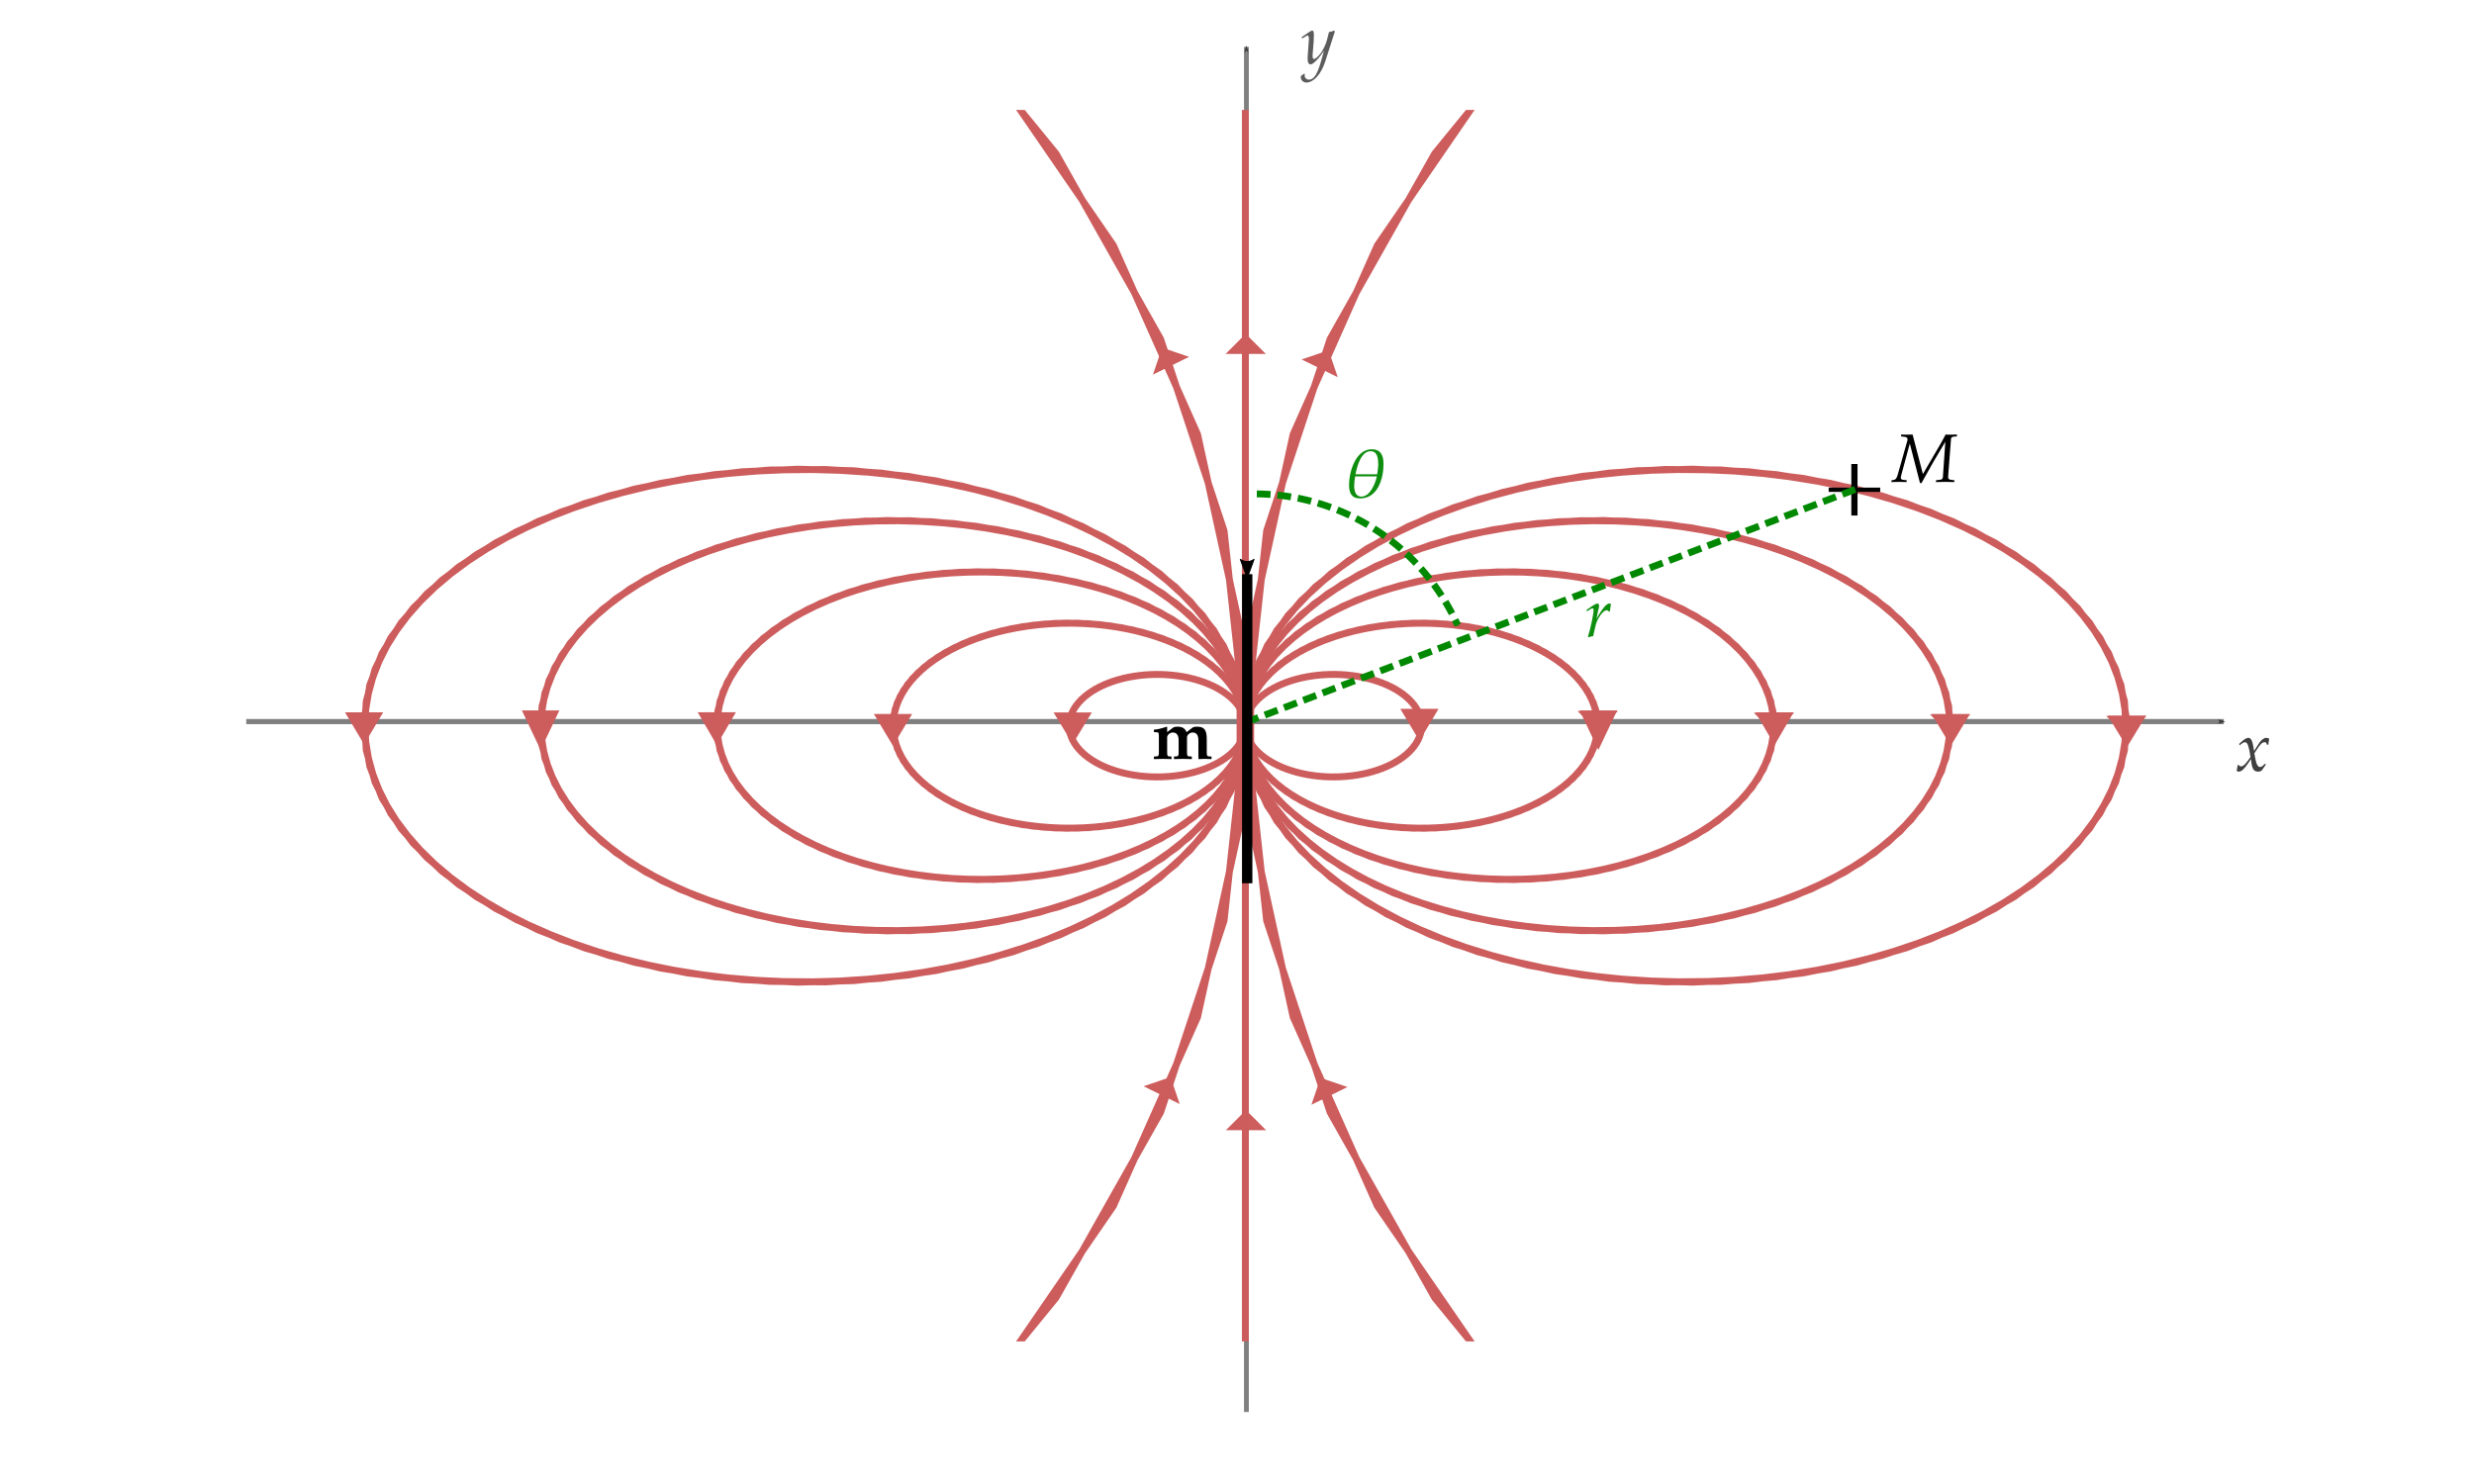 <?xml version="1.0" encoding="UTF-8" standalone="no"?>
<svg
   xmlns:dc="http://purl.org/dc/elements/1.1/"
   xmlns:cc="http://creativecommons.org/ns#"
   xmlns:rdf="http://www.w3.org/1999/02/22-rdf-syntax-ns#"
   xmlns:svg="http://www.w3.org/2000/svg"
   xmlns="http://www.w3.org/2000/svg"
   xmlns:xlink="http://www.w3.org/1999/xlink"
   xmlns:sodipodi="http://sodipodi.sourceforge.net/DTD/sodipodi-0.dtd"
   xmlns:inkscape="http://www.inkscape.org/namespaces/inkscape"
   version="1.1"
   id="svg4700"
   xml:space="preserve"
   width="480"
   height="288"
   viewBox="0 0 480 288"
   sodipodi:docname="moment_spire.svg"
   inkscape:version="1.0.1 (1.0.1+r75)"><defs
     id="defs4704"><rect
   x="307.5"
   y="212.25"
   width="45"
   height="26.25"
   id="rect13124" /><marker
   style="overflow:visible"
   id="marker12145"
   refX="0"
   refY="0"
   orient="auto"
   inkscape:stockid="Arrow1Send"
   inkscape:isstock="true"><path
     transform="matrix(-0.2,0,0,-0.2,-1.2,0)"
     style="fill:#008800;fill-opacity:1;fill-rule:evenodd;stroke:#008800;stroke-width:1pt;stroke-opacity:1"
     d="M 0,0 5,-5 -12.5,0 5,5 Z"
     id="path12143" /></marker><marker
   style="overflow:visible;"
   id="marker5847"
   refX="0.0"
   refY="0.0"
   orient="auto"
   inkscape:stockid="Arrow1Mend"
   inkscape:isstock="true"><path
     transform="scale(0.4) rotate(180) translate(10,0)"
     style="fill-rule:evenodd;stroke:#000000;stroke-width:1pt;stroke-opacity:0.5;fill:#000000;fill-opacity:0.5"
     d="M 0.0,0.0 L 5.0,-5.0 L -12.5,0.0 L 5.0,5.0 L 0.0,0.0 z "
     id="path5845" /></marker><marker
   style="overflow:visible;"
   id="Arrow1Mend"
   refX="0.0"
   refY="0.0"
   orient="auto"
   inkscape:stockid="Arrow1Mend"
   inkscape:isstock="true"
   inkscape:collect="always"><path
     transform="scale(0.4) rotate(180) translate(10,0)"
     style="fill-rule:evenodd;stroke:#000000;stroke-width:1pt;stroke-opacity:0.5;fill:#000000;fill-opacity:0.5"
     d="M 0.0,0.0 L 5.0,-5.0 L -12.5,0.0 L 5.0,5.0 L 0.0,0.0 z "
     id="path5489" /></marker><marker
   style="overflow:visible"
   id="Arrow2Mstart"
   refX="0.0"
   refY="0.0"
   orient="auto"
   inkscape:stockid="Arrow2Mstart"
   inkscape:isstock="true"><path
     transform="scale(0.6) translate(0,0)"
     d="M 8.719,4.034 L -2.207,0.016 L 8.719,-4.002 C 6.973,-1.63 6.983,1.616 8.719,4.034 z "
     style="fill-rule:evenodd;stroke-width:0.625;stroke-linejoin:round;stroke:#000000;stroke-opacity:1;fill:#000000;fill-opacity:1"
     id="path5504" /></marker><clipPath
   clipPathUnits="userSpaceOnUse"
   id="clipPath4716"><path
     d="M 45,32.4 H 352.8 V 211.68 H 45 Z"
     id="path4714" /></clipPath><clipPath
   clipPathUnits="userSpaceOnUse"
   id="clipPath4726"><path
     d="M 45,32.4 H 352.8 V 211.68 H 45 Z"
     id="path4724" /></clipPath><clipPath
   clipPathUnits="userSpaceOnUse"
   id="clipPath4736"><path
     d="M 45,32.4 H 352.8 V 211.68 H 45 Z"
     id="path4734" /></clipPath><clipPath
   clipPathUnits="userSpaceOnUse"
   id="clipPath4746"><path
     d="M 45,32.4 H 352.8 V 211.68 H 45 Z"
     id="path4744" /></clipPath><clipPath
   clipPathUnits="userSpaceOnUse"
   id="clipPath4756"><path
     d="M 45,32.4 H 352.8 V 211.68 H 45 Z"
     id="path4754" /></clipPath><clipPath
   clipPathUnits="userSpaceOnUse"
   id="clipPath4766"><path
     d="M 45,32.4 H 352.8 V 211.68 H 45 Z"
     id="path4764" /></clipPath><clipPath
   clipPathUnits="userSpaceOnUse"
   id="clipPath4776"><path
     d="M 45,32.4 H 352.8 V 211.68 H 45 Z"
     id="path4774" /></clipPath><clipPath
   clipPathUnits="userSpaceOnUse"
   id="clipPath4786"><path
     d="M 45,32.4 H 352.8 V 211.68 H 45 Z"
     id="path4784" /></clipPath><clipPath
   clipPathUnits="userSpaceOnUse"
   id="clipPath4796"><path
     d="M 45,32.4 H 352.8 V 211.68 H 45 Z"
     id="path4794" /></clipPath><clipPath
   clipPathUnits="userSpaceOnUse"
   id="clipPath4806"><path
     d="M 45,32.4 H 352.8 V 211.68 H 45 Z"
     id="path4804" /></clipPath><clipPath
   clipPathUnits="userSpaceOnUse"
   id="clipPath4816"><path
     d="M 45,32.4 H 352.8 V 211.68 H 45 Z"
     id="path4814" /></clipPath><clipPath
   clipPathUnits="userSpaceOnUse"
   id="clipPath4826"><path
     d="M 45,32.4 H 352.8 V 211.68 H 45 Z"
     id="path4824" /></clipPath><clipPath
   clipPathUnits="userSpaceOnUse"
   id="clipPath4836"><path
     d="M 45,32.4 H 352.8 V 211.68 H 45 Z"
     id="path4834" /></clipPath><clipPath
   clipPathUnits="userSpaceOnUse"
   id="clipPath4846"><path
     d="M 45,32.4 H 352.8 V 211.68 H 45 Z"
     id="path4844" /></clipPath><clipPath
   clipPathUnits="userSpaceOnUse"
   id="clipPath5423"><rect
     style="fill:#008800;stroke:#008800;stroke-width:0.709;stroke-dasharray:1.418, 0.709"
     id="rect5425"
     width="302.431"
     height="174.025"
     x="47.975"
     y="-209.202"
     transform="scale(1,-1)" /></clipPath><marker
   style="overflow:visible"
   id="marker3120-3"
   refX="0"
   refY="0"
   orient="auto"
   inkscape:stockid="Arrow1Send"
   inkscape:isstock="true"
   inkscape:collect="always"><path
     transform="matrix(-0.2,0,0,-0.2,-1.2,0)"
     style="fill:#008800;fill-opacity:1;fill-rule:evenodd;stroke:#008800;stroke-width:1pt;stroke-opacity:1"
     d="M 0,0 5,-5 -12.5,0 5,5 Z"
     id="path3118-6" /></marker><marker
   style="overflow:visible"
   id="marker3120"
   refX="0"
   refY="0"
   orient="auto"
   inkscape:stockid="Arrow1Send"
   inkscape:isstock="true"
   inkscape:collect="always"><path
     transform="matrix(-0.2,0,0,-0.2,-1.2,0)"
     style="fill:#008800;fill-opacity:1;fill-rule:evenodd;stroke:#008800;stroke-width:1pt;stroke-opacity:1"
     d="M 0,0 5,-5 -12.5,0 5,5 Z"
     id="path3118" /></marker><g
   id="g9416">
      <symbol
   overflow="visible"
   id="symbol3573">
        <path
   style="stroke:none;"
   d=""
   id="path5050" />
      </symbol>
      <symbol
   overflow="visible"
   id="symbol8214">
        <path
   style="stroke:none;"
   d="M 5.719 -5.031 C 5.719 -6.156 5.391 -7 4.109 -7 C 1.531 -7 0.703 -4.109 0.703 -1.984 C 0.703 -0.797 1.062 0.156 2.422 0.156 C 4.781 0.156 5.719 -3.156 5.719 -5.031 Z M 4.969 -5.156 C 4.969 -4.703 4.906 -4.25 4.828 -3.797 L 1.672 -3.797 C 1.906 -4.828 2.641 -6.734 3.938 -6.734 C 4.797 -6.734 4.969 -5.828 4.969 -5.156 Z M 4.781 -3.484 C 4.547 -2.359 4 -0.125 2.578 -0.125 C 1.562 -0.125 1.469 -1.25 1.469 -2.031 C 1.469 -2.516 1.562 -3 1.625 -3.484 Z M 4.781 -3.484 "
   id="path1896" />
      </symbol>
    </g>
  <g
   id="g3851">
      <symbol
   overflow="visible"
   id="symbol5846">
        <path
   style="stroke:none;"
   d=""
   id="path8347" />
      </symbol>
      <symbol
   overflow="visible"
   id="symbol8890">
        <path
   style="stroke:none;"
   d="M 3.672 -3.641 C 3.703 -4.016 3.75 -4.344 3.828 -4.75 C 3.719 -4.797 3.672 -4.812 3.625 -4.812 C 3.312 -4.812 3.016 -4.562 2.656 -4.062 L 2.375 -3.672 C 2 -3.109 1.875 -2.906 1.719 -2.547 L 1.797 -2.953 C 1.828 -3.188 1.906 -3.594 1.969 -3.812 L 2.031 -4.062 C 2.078 -4.234 2.094 -4.359 2.094 -4.484 C 2.094 -4.688 2.016 -4.812 1.859 -4.812 C 1.656 -4.812 1.281 -4.594 0.531 -4.062 L 0.266 -3.875 L 0.328 -3.672 L 0.641 -3.875 C 0.922 -4.062 1.031 -4.109 1.125 -4.109 C 1.219 -4.109 1.297 -4.016 1.297 -3.891 C 1.297 -3.312 0.875 -1.25 0.469 0.016 L 0.562 0.094 C 0.719 0.047 0.875 0.016 1.109 -0.047 L 1.234 -0.062 L 1.5 -1.25 C 1.672 -2.078 1.906 -2.609 2.344 -3.188 C 2.688 -3.625 2.953 -3.828 3.172 -3.828 C 3.312 -3.828 3.422 -3.781 3.531 -3.641 Z M 3.672 -3.641 "
   id="path8585" />
      </symbol>
    </g>
  <g
   id="g7287">
      <symbol
   overflow="visible"
   id="symbol8428">
        <path
   style="stroke:none;"
   d=""
   id="path8276" />
      </symbol>
      <symbol
   overflow="visible"
   id="symbol1346">
        <path
   style="stroke:none;"
   d="M 9.344 -6.625 L 9.375 -6.891 L 9.094 -6.891 C 8.812 -6.875 8.656 -6.875 8.531 -6.875 L 8.297 -6.875 L 7.703 -6.891 L 7.547 -6.594 C 7.281 -6.078 7.094 -5.734 6.859 -5.344 L 4.406 -1.141 L 2.906 -6.891 L 2.625 -6.891 C 2.359 -6.875 2.203 -6.875 2.078 -6.875 L 1.828 -6.875 L 1.25 -6.891 L 1.219 -6.625 L 1.469 -6.594 C 2 -6.562 2.172 -6.453 2.172 -6.203 C 2.172 -6.141 2.156 -6.078 2.141 -6 L 0.703 -0.922 C 0.531 -0.406 0.391 -0.281 -0.156 -0.234 L -0.188 0.031 L 0.203 0.016 C 0.531 0.016 0.781 0 0.922 0 C 1.062 0 1.328 0.016 1.672 0.016 L 2.031 0.031 L 2.047 -0.25 L 1.672 -0.281 C 1.359 -0.297 1.188 -0.406 1.188 -0.547 C 1.188 -0.641 1.203 -0.781 1.25 -0.953 L 2.5 -5.578 L 3.984 0.172 L 4.203 0.172 L 4.781 -0.859 C 5.547 -2.266 6.484 -3.875 7.156 -4.984 L 7.672 -5.859 L 7.312 -0.672 C 7.266 -0.391 7.141 -0.312 6.641 -0.281 L 6.328 -0.25 L 6.297 0.031 L 6.766 0.016 C 7.188 0.016 7.484 0 7.641 0 C 7.797 0 8.094 0.016 8.5 0.016 L 8.969 0.031 L 8.984 -0.25 L 8.625 -0.281 C 8.266 -0.312 8.078 -0.422 8.078 -0.625 L 8.094 -1 L 8.5 -6.297 C 8.516 -6.484 8.672 -6.578 8.969 -6.594 Z M 9.344 -6.625 "
   id="path5091" />
      </symbol>
    </g>
  <g
   id="g4915">
      <symbol
   overflow="visible"
   id="symbol8698">
        <path
   style="stroke:none;"
   d=""
   id="path839" />
      </symbol>
      <symbol
   overflow="visible"
   id="symbol2045">
        <path
   style="stroke:none;"
   d="M 0.203 -0.875 C 0.203 -0.672 0.188 -0.547 0.125 -0.234 C 0.109 -0.109 0.094 -0.078 0.094 -0.016 C 0.234 0.062 0.406 0.109 0.516 0.109 C 0.844 0.109 1.234 -0.172 1.547 -0.641 L 2.297 -1.812 L 2.406 -1.125 C 2.547 -0.281 2.766 0.109 3.125 0.109 C 3.344 0.109 3.672 -0.062 3.984 -0.344 L 4.469 -0.781 L 4.391 -0.984 C 4.031 -0.672 3.781 -0.531 3.625 -0.531 C 3.469 -0.531 3.344 -0.625 3.234 -0.828 C 3.156 -1.016 3.047 -1.391 2.984 -1.672 L 2.812 -2.688 L 3.156 -3.172 C 3.625 -3.812 3.891 -4.047 4.203 -4.047 C 4.359 -4.047 4.484 -3.969 4.531 -3.812 L 4.672 -3.859 L 4.828 -4.703 C 4.703 -4.781 4.609 -4.812 4.531 -4.812 C 4.125 -4.812 3.734 -4.453 3.109 -3.531 L 2.734 -2.984 L 2.688 -3.453 C 2.562 -4.453 2.297 -4.812 1.703 -4.812 C 1.453 -4.812 1.219 -4.719 1.141 -4.594 L 0.562 -3.766 L 0.734 -3.672 C 1.031 -4 1.219 -4.141 1.422 -4.141 C 1.75 -4.141 1.969 -3.734 2.141 -2.766 L 2.25 -2.141 L 1.844 -1.531 C 1.422 -0.859 1.078 -0.531 0.797 -0.531 C 0.641 -0.531 0.531 -0.578 0.516 -0.625 L 0.406 -0.906 Z M 0.203 -0.875 "
   id="path7244" />
      </symbol>
    </g>
  <g
   id="g617">
      <symbol
   overflow="visible"
   id="symbol6653">
        <path
   style="stroke:none;"
   d=""
   id="path2590" />
      </symbol>
      <symbol
   overflow="visible"
   id="symbol6130">
        <path
   style="stroke:none;"
   d="M -0.062 1.797 C -0.078 1.859 -0.078 1.922 -0.078 1.969 C -0.078 2.406 0.297 2.75 0.734 2.75 C 1.797 2.75 2.891 1.516 3.484 -0.328 L 4.891 -4.719 L 4.781 -4.812 C 4.484 -4.688 4.25 -4.641 4.031 -4.609 L 3.688 -3.297 C 3.562 -2.828 3.219 -2.109 2.891 -1.609 C 2.547 -1.109 2.047 -0.672 1.828 -0.672 C 1.719 -0.672 1.625 -0.891 1.641 -1.141 L 1.641 -1.281 L 1.797 -3.203 C 1.812 -3.516 1.828 -3.891 1.828 -4.172 C 1.828 -4.625 1.766 -4.812 1.594 -4.812 C 1.469 -4.812 1.328 -4.734 0.844 -4.406 L 0.031 -3.844 L 0.141 -3.672 L 0.641 -3.969 L 0.672 -4 C 0.781 -4.062 0.844 -4.094 0.891 -4.094 C 1.031 -4.094 1.109 -3.891 1.109 -3.562 C 1.109 -3.562 1.109 -3.5 1.094 -3.422 L 0.922 -1 L 0.922 -0.594 C 0.922 -0.172 1.094 0.109 1.344 0.109 C 1.719 0.109 2.547 -0.734 3.297 -1.859 L 2.812 -0.156 C 2.297 1.609 1.797 2.328 1.109 2.328 C 0.75 2.328 0.484 2.062 0.484 1.719 C 0.484 1.672 0.5 1.578 0.516 1.5 L 0.406 1.453 Z M -0.062 1.797 "
   id="path4693" />
      </symbol>
    </g>
  <g
   id="g9767">
      <symbol
   overflow="visible"
   id="symbol5673">
        <path
   style="stroke:none;"
   d=""
   id="path4809" />
      </symbol>
      <symbol
   overflow="visible"
   id="symbol6624">
        <path
   style="stroke:none;"
   d="M 0.234 -3.906 L 0.688 -3.875 C 0.922 -3.859 0.953 -3.766 0.953 -3.188 L 0.953 -1 C 0.953 -0.453 0.891 -0.375 0.594 -0.359 L 0.234 -0.344 L 0.234 0.031 L 1.531 0 C 1.75 0 2.188 0.016 2.797 0.031 L 2.797 -0.344 L 2.516 -0.359 C 2.203 -0.375 2.156 -0.453 2.156 -1 L 2.156 -3.156 C 2.156 -3.484 2.578 -3.844 2.969 -3.844 C 3.547 -3.844 3.828 -3.453 3.828 -2.688 L 3.828 -1 C 3.828 -0.453 3.781 -0.375 3.469 -0.359 L 3.156 -0.344 L 3.156 0.031 C 4.203 0 4.203 0 4.453 0 C 4.688 0 4.688 0 5.75 0.031 L 5.75 -0.344 L 5.406 -0.359 C 5.094 -0.375 5.047 -0.453 5.047 -1 L 5.047 -3.156 C 5.047 -3.484 5.453 -3.844 5.859 -3.844 C 6.438 -3.844 6.703 -3.453 6.703 -2.688 L 6.703 0.031 L 7.641 0 C 8.141 0.016 8.203 0.016 8.609 0.031 L 8.609 -0.344 L 8.281 -0.359 C 7.969 -0.375 7.922 -0.453 7.922 -1 L 7.922 -2.844 C 7.922 -4.234 7.562 -4.688 6.5 -4.688 C 6.172 -4.688 5.953 -4.641 5.781 -4.5 L 4.984 -3.891 C 4.75 -4.453 4.359 -4.688 3.672 -4.688 C 3.344 -4.688 3.125 -4.641 2.953 -4.5 L 2.156 -3.891 L 2.156 -4.641 L 2.109 -4.688 C 1.062 -4.359 0.781 -4.297 0.234 -4.266 Z M 0.234 -3.906 "
   id="path7988" />
      </symbol>
    </g>
  </defs><sodipodi:namedview
     pagecolor="#ffffff"
     bordercolor="#666666"
     borderopacity="1"
     objecttolerance="10"
     gridtolerance="10"
     guidetolerance="10"
     inkscape:pageopacity="0"
     inkscape:pageshadow="2"
     inkscape:window-width="1920"
     inkscape:window-height="1052"
     id="namedview4702"
     showgrid="false"
     inkscape:zoom="4.3113872"
     inkscape:cx="247.52346"
     inkscape:cy="152.81622"
     inkscape:window-x="0"
     inkscape:window-y="0"
     inkscape:window-maximized="1"
     inkscape:current-layer="g4708"
     inkscape:document-rotation="0"><inkscape:grid
       type="xygrid"
       id="grid5476" /></sodipodi:namedview><g
     id="g4708"
     inkscape:groupmode="layer"
     inkscape:label="moment_spire"
     transform="matrix(1.333,0,0,-1.333,0,288)"><path
       style="fill:none;stroke:#000000;stroke-width:0.75;stroke-linecap:butt;stroke-linejoin:miter;stroke-miterlimit:4;stroke-dasharray:none;stroke-opacity:0.5;marker-end:url(#Arrow1Mend)"
       d="M 35.84,111 H 323.675"
       id="path5798-5" /><path
       style="fill:none;stroke:#000000;stroke-width:0.7;stroke-linecap:butt;stroke-linejoin:miter;stroke-miterlimit:4;stroke-dasharray:none;stroke-opacity:0.5;marker-end:url(#marker5847)"
       d="M 181.417,10.479 V 209.229"
       id="path5798" /><path
       style="fill:none;stroke:#008800;stroke-width:1.123;stroke-linecap:butt;stroke-linejoin:miter;stroke-miterlimit:4;stroke-dasharray:none;stroke-opacity:1;marker-end:url(#marker3120-3)"
       d="M -282.791,28.477 -295.573,7.165"
       id="path3101-7" /><path
       style="fill:none;stroke:#008800;stroke-width:1.123;stroke-linecap:butt;stroke-linejoin:miter;stroke-miterlimit:4;stroke-dasharray:none;stroke-opacity:1;marker-end:url(#marker3120)"
       d="m -282.791,28.477 30.866,-8.826"
       id="path3101" /><path
       style="fill:none;stroke:#000000;stroke-width:1.203px;stroke-linecap:butt;stroke-linejoin:miter;stroke-miterlimit:4;stroke-dasharray:none;stroke-opacity:1"
       d="m -282.914,23.418 v 10"
       id="path9624-3" /><path
       style="fill:none;stroke:#000000;stroke-width:1.203px;stroke-linecap:butt;stroke-linejoin:miter;stroke-miterlimit:4;stroke-dasharray:none;stroke-opacity:1"
       d="m -290.155,28.418 h 14.482"
       id="path9626-6" /><g
       id="g5474"
       transform="translate(-17.639,-11.636)"><g
         id="g4710"><g
           id="g4712"
           clip-path="url(#clipPath4716)"><path
             d="m 198.9,122.04 -0.516,-4.728 -1.539,-4.652 -2.538,-4.501 -3.496,-4.278 -4.398,-3.986 -5.229,-3.629 -5.975,-3.215 -6.626,-2.748 -7.17,-2.238 -7.598,-1.691 -7.905,-1.117 -8.084,-0.525 -8.133,0.075 -8.051,0.674 -7.84,1.262 -7.503,1.83 -7.044,2.369 -6.473,2.869 -5.797,3.323 -5.028,3.724 -4.178,4.065 -3.261,4.34 -2.292,4.546 -1.285,4.678 -0.258,4.735 0.773,4.716 1.792,4.621 2.782,4.452 3.727,4.211 4.613,3.902 5.424,3.531 6.147,3.103 6.772,2.624 7.288,2.104 7.687,1.55 7.962,0.97 8.109,0.375 8.125,-0.225 8.011,-0.823 7.767,-1.407 7.399,-1.968 6.912,-2.498 6.313,-2.987 5.613,-3.429 4.823,-3.815 3.955,-4.14 3.023,-4.398 2.043,-4.586 1.03,-4.7 v -4.738 l -1.03,-4.7 -2.043,-4.586 -3.023,-4.398 -3.955,-4.14 -4.823,-3.815 -5.613,-3.429 -6.313,-2.987 -6.912,-2.498 -7.399,-1.968 -7.767,-1.407 -8.011,-0.823 -8.125,-0.225 -8.109,0.375 -7.962,0.97 -7.687,1.55 -7.288,2.104 -6.772,2.624 -6.147,3.103 -5.424,3.531 -4.613,3.902 -3.727,4.211 -2.782,4.452 -1.792,4.621 -0.773,4.716 0.258,4.735 1.285,4.678 2.292,4.546 3.261,4.34 4.178,4.065 5.028,3.724 5.797,3.323 6.473,2.869 7.044,2.369 7.503,1.83 7.84,1.262 8.051,0.674 8.133,0.075 8.084,-0.525 7.905,-1.117 7.598,-1.691 7.17,-2.238 6.626,-2.748 5.975,-3.215 5.229,-3.629 4.398,-3.986 3.496,-4.278 2.538,-4.501 1.539,-4.652 L 198.9,122.04"
             style="fill:none;stroke:#cd5c5c;stroke-width:1;stroke-linecap:square;stroke-linejoin:round;stroke-miterlimit:10;stroke-dasharray:none;stroke-opacity:1"
             id="path4718" /></g></g><g
         id="g4720"><g
           id="g4722"
           clip-path="url(#clipPath4726)"><path
             d="m 198.9,122.04 -0.413,-3.783 -1.232,-3.722 -2.03,-3.601 -2.797,-3.422 -3.518,-3.189 -4.183,-2.903 -4.78,-2.572 -5.301,-2.199 -5.736,-1.79 -6.079,-1.353 -6.324,-0.894 -6.467,-0.42 -6.506,0.06 -6.441,0.539 -6.272,1.01 -6.002,1.464 -5.635,1.895 -5.178,2.295 -4.638,2.659 -4.023,2.979 -3.343,3.252 -2.609,3.472 -1.833,3.637 -1.028,3.743 -0.206,3.788 0.619,3.773 1.434,3.697 2.226,3.562 2.982,3.369 3.69,3.122 4.339,2.825 4.918,2.482 5.418,2.099 5.83,1.683 6.149,1.24 6.369,0.776 6.487,0.3 6.5,-0.18 6.408,-0.658 6.214,-1.125 5.919,-1.575 5.529,-1.998 5.051,-2.39 4.491,-2.743 3.858,-3.052 3.164,-3.312 2.419,-3.519 1.634,-3.669 0.824,-3.76 v -3.79 l -0.824,-3.76 -1.634,-3.669 -2.419,-3.519 -3.164,-3.312 -3.858,-3.052 -4.491,-2.743 -5.051,-2.39 -5.529,-1.998 -5.919,-1.575 -6.214,-1.125 -6.408,-0.658 -6.5,-0.18 -6.487,0.3 -6.369,0.776 -6.149,1.24 -5.83,1.683 -5.418,2.099 -4.918,2.482 -4.339,2.825 -3.69,3.122 -2.982,3.369 -2.226,3.562 -1.434,3.697 -0.619,3.773 0.206,3.788 1.028,3.743 1.833,3.637 2.609,3.472 3.343,3.252 4.023,2.979 4.638,2.659 5.178,2.295 5.635,1.895 6.002,1.464 6.272,1.01 6.441,0.539 6.506,0.06 6.467,-0.42 6.324,-0.894 6.079,-1.353 5.736,-1.79 5.301,-2.199 4.78,-2.572 4.183,-2.903 3.518,-3.189 2.797,-3.422 2.03,-3.601 1.232,-3.722 L 198.9,122.04"
             style="fill:none;stroke:#cd5c5c;stroke-width:1;stroke-linecap:square;stroke-linejoin:round;stroke-miterlimit:10;stroke-dasharray:none;stroke-opacity:1"
             id="path4728" /></g></g><g
         id="g4730"><g
           id="g4732"
           clip-path="url(#clipPath4736)"><path
             d="m 198.9,122.04 -0.31,-2.837 -0.924,-2.791 -1.523,-2.701 -2.098,-2.567 -2.639,-2.391 -3.137,-2.178 -3.585,-1.929 -3.976,-1.649 -4.302,-1.343 -4.559,-1.015 -4.743,-0.67 -4.85,-0.315 -4.88,0.045 -4.831,0.405 -4.704,0.757 -4.502,1.098 -4.227,1.421 -3.884,1.722 -3.478,1.994 -3.017,2.234 -2.507,2.439 -1.957,2.604 -1.375,2.728 -0.771,2.807 -0.155,2.841 0.464,2.83 1.075,2.773 1.669,2.671 2.236,2.527 2.768,2.341 3.254,2.119 3.688,1.862 4.063,1.575 4.373,1.262 4.612,0.93 4.777,0.582 4.865,0.225 4.875,-0.135 4.806,-0.494 4.66,-0.844 4.439,-1.181 4.147,-1.499 3.788,-1.792 3.368,-2.057 2.894,-2.289 2.373,-2.484 1.814,-2.639 1.226,-2.752 0.618,-2.82 v -2.843 l -0.618,-2.82 -1.226,-2.752 -1.814,-2.639 -2.373,-2.484 -2.894,-2.289 -3.368,-2.057 -3.788,-1.792 -4.147,-1.499 -4.439,-1.181 -4.66,-0.844 -4.806,-0.494 -4.875,-0.135 -4.865,0.225 -4.777,0.582 -4.612,0.93 -4.373,1.262 -4.063,1.575 -3.688,1.862 -3.254,2.119 -2.768,2.341 -2.236,2.527 -1.669,2.671 -1.075,2.773 -0.464,2.83 0.155,2.841 0.771,2.807 1.375,2.728 1.957,2.604 2.507,2.439 3.017,2.234 3.478,1.994 3.884,1.722 4.227,1.421 4.502,1.098 4.704,0.757 4.831,0.405 4.88,0.045 4.85,-0.315 4.743,-0.67 4.559,-1.015 4.302,-1.343 3.976,-1.649 3.585,-1.929 3.137,-2.178 2.639,-2.391 2.098,-2.567 1.523,-2.701 0.924,-2.791 L 198.9,122.04"
             style="fill:none;stroke:#cd5c5c;stroke-width:1;stroke-linecap:square;stroke-linejoin:round;stroke-miterlimit:10;stroke-dasharray:none;stroke-opacity:1"
             id="path4738" /></g></g><g
         id="g4740"><g
           id="g4742"
           clip-path="url(#clipPath4746)"><path
             d="m 198.9,122.04 -0.206,-1.891 -0.616,-1.861 -1.015,-1.8 -1.398,-1.711 -1.759,-1.594 -2.091,-1.452 -2.39,-1.286 -2.65,-1.099 -2.868,-0.895 -3.039,-0.676 -3.162,-0.447 -3.234,-0.21 -3.253,0.03 -3.221,0.27 -3.136,0.505 -3.001,0.732 -2.818,0.948 -2.589,1.148 -2.319,1.329 -2.011,1.49 -1.671,1.626 -1.304,1.736 -0.917,1.818 -0.514,1.871 -0.103,1.894 0.309,1.887 0.717,1.849 1.113,1.781 1.491,1.684 1.845,1.561 2.169,1.412 2.459,1.241 2.709,1.05 2.915,0.842 3.075,0.62 3.185,0.388 3.243,0.15 3.25,-0.09 3.204,-0.329 3.107,-0.563 2.96,-0.787 2.765,-0.999 2.525,-1.195 2.245,-1.372 1.929,-1.526 1.582,-1.656 1.209,-1.759 0.817,-1.834 0.412,-1.88 v -1.895 l -0.412,-1.88 -0.817,-1.834 -1.209,-1.759 -1.582,-1.656 -1.929,-1.526 -2.245,-1.372 -2.525,-1.195 -2.765,-0.999 -2.96,-0.787 -3.107,-0.563 -3.204,-0.329 -3.25,-0.09 -3.243,0.15 -3.185,0.388 -3.075,0.62 -2.915,0.842 -2.709,1.05 -2.459,1.241 -2.169,1.412 -1.845,1.561 -1.491,1.684 -1.113,1.781 -0.717,1.849 -0.309,1.887 0.103,1.894 0.514,1.871 0.917,1.818 1.304,1.736 1.671,1.626 2.011,1.49 2.319,1.329 2.589,1.148 2.818,0.948 3.001,0.732 3.136,0.505 3.221,0.27 3.253,0.03 3.234,-0.21 3.162,-0.447 3.039,-0.676 2.868,-0.895 2.65,-1.099 2.39,-1.286 2.091,-1.452 1.759,-1.594 1.398,-1.711 1.015,-1.8 0.616,-1.861 L 198.9,122.04"
             style="fill:none;stroke:#cd5c5c;stroke-width:1;stroke-linecap:square;stroke-linejoin:round;stroke-miterlimit:10;stroke-dasharray:none;stroke-opacity:1"
             id="path4748" /></g></g><g
         id="g4750"><g
           id="g4752"
           clip-path="url(#clipPath4756)"><path
             d="m 198.9,122.04 -0.103,-0.946 -0.308,-0.93 -0.508,-0.9 -0.699,-0.856 -0.88,-0.797 -1.046,-0.726 -1.195,-0.643 -1.325,-0.55 -1.434,-0.448 -1.52,-0.338 -1.581,-0.223 -1.617,-0.105 -1.627,0.015 -1.61,0.135 -1.568,0.252 -1.5,0.366 -1.409,0.474 -1.295,0.574 -1.159,0.665 -1.006,0.745 -0.836,0.813 -0.652,0.868 -0.458,0.909 -0.257,0.936 -0.052,0.947 0.155,0.943 0.358,0.924 0.556,0.89 0.745,0.842 0.923,0.78 1.085,0.706 1.229,0.621 1.354,0.525 1.458,0.421 1.537,0.31 1.592,0.194 1.622,0.075 1.625,-0.045 1.602,-0.165 1.553,-0.281 1.48,-0.394 1.382,-0.5 1.263,-0.597 1.123,-0.686 0.965,-0.763 0.791,-0.828 0.605,-0.88 0.409,-0.917 0.206,-0.94 v -0.948 l -0.206,-0.94 -0.409,-0.917 -0.605,-0.88 -0.791,-0.828 -0.965,-0.763 -1.123,-0.686 -1.263,-0.597 -1.382,-0.5 -1.48,-0.394 -1.553,-0.281 -1.602,-0.165 -1.625,-0.045 -1.622,0.075 -1.592,0.194 -1.537,0.31 -1.458,0.421 -1.354,0.525 -1.229,0.621 -1.085,0.706 -0.923,0.78 -0.745,0.842 -0.556,0.89 -0.358,0.924 -0.155,0.943 0.052,0.947 0.257,0.936 0.458,0.909 0.652,0.868 0.836,0.813 1.006,0.745 1.159,0.665 1.295,0.574 1.409,0.474 1.5,0.366 1.568,0.252 1.61,0.135 1.627,0.015 1.617,-0.105 1.581,-0.223 1.52,-0.338 1.434,-0.448 1.325,-0.55 1.195,-0.643 1.046,-0.726 0.88,-0.797 0.699,-0.856 0.508,-0.9 0.308,-0.93 L 198.9,122.04"
             style="fill:none;stroke:#cd5c5c;stroke-width:1;stroke-linecap:square;stroke-linejoin:round;stroke-miterlimit:10;stroke-dasharray:none;stroke-opacity:1"
             id="path4758" /></g></g><g
         id="g4760"><g
           id="g4762"
           clip-path="url(#clipPath4766)"><path
             d="m 198.9,122.04 v 0 0 0 0 0 0 0 0 0 0 0 0 0 0 0 0 0 0 0 0 0 0 0 0 0 0 0 0 0 0 0 0 0 0 0 0 0 0 0 0 0 0 0 0 0 0 0 0 0 0 0 0 0 0 0 0 0 0 0 0 0 0 0 0 0 0 0 0 0 0 0 0 0 0 0 0 0 0 0 0 0 0 0 0 0 0 0 0 0 0 0 0 0 0 0 0 0 0 0"
             style="fill:none;stroke:#cd5c5c;stroke-width:1;stroke-linecap:square;stroke-linejoin:round;stroke-miterlimit:10;stroke-dasharray:none;stroke-opacity:1"
             id="path4768" /></g></g><g
         id="g4770"><g
           id="g4772"
           clip-path="url(#clipPath4776)"><path
             d="m 198.9,122.04 0.103,0.946 0.308,0.93 0.508,0.9 0.699,0.856 0.88,0.797 1.046,0.726 1.195,0.643 1.325,0.55 1.434,0.448 1.52,0.338 1.581,0.223 1.617,0.105 1.627,-0.015 1.61,-0.135 1.568,-0.252 1.5,-0.366 1.409,-0.474 1.295,-0.574 1.159,-0.665 1.006,-0.745 0.836,-0.813 0.652,-0.868 0.458,-0.909 0.257,-0.936 0.052,-0.947 -0.155,-0.943 -0.358,-0.924 -0.556,-0.89 -0.745,-0.842 -0.923,-0.78 -1.085,-0.706 -1.229,-0.621 -1.354,-0.525 -1.458,-0.421 -1.537,-0.31 -1.592,-0.194 -1.622,-0.075 -1.625,0.045 -1.602,0.165 -1.553,0.281 -1.48,0.394 -1.382,0.5 -1.263,0.597 -1.123,0.686 -0.965,0.763 -0.791,0.828 -0.605,0.88 -0.409,0.917 -0.206,0.94 v 0.948 l 0.206,0.94 0.409,0.917 0.605,0.88 0.791,0.828 0.965,0.763 1.123,0.686 1.263,0.597 1.382,0.5 1.48,0.394 1.553,0.281 1.602,0.165 1.625,0.045 1.622,-0.075 1.592,-0.194 1.537,-0.31 1.458,-0.421 1.354,-0.525 1.229,-0.621 1.085,-0.706 0.923,-0.78 0.745,-0.842 0.556,-0.89 0.358,-0.924 0.155,-0.943 -0.052,-0.947 -0.257,-0.936 -0.458,-0.909 -0.652,-0.868 -0.836,-0.813 -1.006,-0.745 -1.159,-0.665 -1.295,-0.574 -1.409,-0.474 -1.5,-0.366 -1.568,-0.252 -1.61,-0.135 -1.627,-0.015 -1.617,0.105 -1.581,0.223 -1.52,0.338 -1.434,0.448 -1.325,0.55 -1.195,0.643 -1.046,0.726 -0.88,0.797 -0.699,0.856 -0.508,0.9 -0.308,0.93 L 198.9,122.04"
             style="fill:none;stroke:#cd5c5c;stroke-width:1;stroke-linecap:square;stroke-linejoin:round;stroke-miterlimit:10;stroke-dasharray:none;stroke-opacity:1"
             id="path4778" /></g></g><g
         id="g4780"><g
           id="g4782"
           clip-path="url(#clipPath4786)"><path
             d="m 198.9,122.04 0.206,1.891 0.616,1.861 1.015,1.8 1.398,1.711 1.759,1.594 2.091,1.452 2.39,1.286 2.65,1.099 2.868,0.895 3.039,0.676 3.162,0.447 3.234,0.21 3.253,-0.03 3.221,-0.27 3.136,-0.505 3.001,-0.732 2.818,-0.948 2.589,-1.148 2.319,-1.329 2.011,-1.49 1.671,-1.626 1.304,-1.736 0.917,-1.818 0.514,-1.871 0.103,-1.894 -0.309,-1.887 -0.717,-1.849 -1.113,-1.781 -1.491,-1.684 -1.845,-1.561 -2.169,-1.412 -2.459,-1.241 -2.709,-1.05 -2.915,-0.842 -3.075,-0.62 -3.185,-0.388 -3.243,-0.15 -3.25,0.09 -3.204,0.329 -3.107,0.563 -2.96,0.787 -2.765,0.999 -2.525,1.195 -2.245,1.372 -1.929,1.526 -1.582,1.656 -1.209,1.759 -0.817,1.834 -0.412,1.88 v 1.895 l 0.412,1.88 0.817,1.834 1.209,1.759 1.582,1.656 1.929,1.526 2.245,1.372 2.525,1.195 2.765,0.999 2.96,0.787 3.107,0.563 3.204,0.329 3.25,0.09 3.243,-0.15 3.185,-0.388 3.075,-0.62 2.915,-0.842 2.709,-1.05 2.459,-1.241 2.169,-1.412 1.845,-1.561 1.491,-1.684 1.113,-1.781 0.717,-1.849 0.309,-1.887 -0.103,-1.894 -0.514,-1.871 -0.917,-1.818 -1.304,-1.736 -1.671,-1.626 -2.011,-1.49 -2.319,-1.329 -2.589,-1.148 -2.818,-0.948 -3.001,-0.732 -3.136,-0.505 -3.221,-0.27 -3.253,-0.03 -3.234,0.21 -3.162,0.447 -3.039,0.676 -2.868,0.895 -2.65,1.099 -2.39,1.286 -2.091,1.452 -1.759,1.594 -1.398,1.711 -1.015,1.8 -0.616,1.861 L 198.9,122.04"
             style="fill:none;stroke:#cd5c5c;stroke-width:1;stroke-linecap:square;stroke-linejoin:round;stroke-miterlimit:10;stroke-dasharray:none;stroke-opacity:1"
             id="path4788" /></g></g><g
         id="g4790"><g
           id="g4792"
           clip-path="url(#clipPath4796)"><path
             d="m 198.9,122.04 0.31,2.837 0.924,2.791 1.523,2.701 2.098,2.567 2.639,2.391 3.137,2.178 3.585,1.929 3.976,1.649 4.302,1.343 4.559,1.015 4.743,0.67 4.85,0.315 4.88,-0.045 4.831,-0.405 4.704,-0.757 4.502,-1.098 4.227,-1.421 3.884,-1.722 3.478,-1.994 3.017,-2.234 2.507,-2.439 1.957,-2.604 1.375,-2.728 0.771,-2.807 0.155,-2.841 -0.464,-2.83 -1.075,-2.773 -1.669,-2.671 -2.236,-2.527 -2.768,-2.341 -3.254,-2.119 -3.688,-1.862 -4.063,-1.575 -4.373,-1.262 -4.612,-0.93 -4.777,-0.582 -4.865,-0.225 -4.875,0.135 -4.806,0.494 -4.66,0.844 -4.439,1.181 -4.147,1.499 -3.788,1.792 -3.368,2.057 -2.894,2.289 -2.373,2.484 -1.814,2.639 -1.226,2.752 -0.618,2.82 v 2.843 l 0.618,2.82 1.226,2.752 1.814,2.639 2.373,2.484 2.894,2.289 3.368,2.057 3.788,1.792 4.147,1.499 4.439,1.181 4.66,0.844 4.806,0.494 4.875,0.135 4.865,-0.225 4.777,-0.582 4.612,-0.93 4.373,-1.262 4.063,-1.575 3.688,-1.862 3.254,-2.119 2.768,-2.341 2.236,-2.527 1.669,-2.671 1.075,-2.773 0.464,-2.83 -0.155,-2.841 -0.771,-2.807 -1.375,-2.728 -1.957,-2.604 -2.507,-2.439 -3.017,-2.234 -3.478,-1.994 -3.884,-1.722 -4.227,-1.421 -4.502,-1.098 -4.704,-0.757 -4.831,-0.405 -4.88,-0.045 -4.85,0.315 -4.743,0.67 -4.559,1.015 -4.302,1.343 -3.976,1.649 -3.585,1.929 -3.137,2.178 -2.639,2.391 -2.098,2.567 -1.523,2.701 -0.924,2.791 L 198.9,122.04"
             style="fill:none;stroke:#cd5c5c;stroke-width:1;stroke-linecap:square;stroke-linejoin:round;stroke-miterlimit:10;stroke-dasharray:none;stroke-opacity:1"
             id="path4798" /></g></g><g
         id="g4800"><g
           id="g4802"
           clip-path="url(#clipPath4806)"><path
             d="m 198.9,122.04 0.413,3.783 1.232,3.722 2.03,3.601 2.797,3.422 3.518,3.189 4.183,2.903 4.78,2.572 5.301,2.199 5.736,1.79 6.079,1.353 6.324,0.894 6.467,0.42 6.506,-0.06 6.441,-0.539 6.272,-1.01 6.002,-1.464 5.635,-1.895 5.178,-2.295 4.638,-2.659 4.023,-2.979 3.343,-3.252 2.609,-3.472 1.833,-3.637 1.028,-3.743 0.206,-3.788 -0.619,-3.773 -1.434,-3.697 -2.226,-3.562 -2.982,-3.369 -3.69,-3.122 -4.339,-2.825 -4.918,-2.482 -5.418,-2.099 -5.83,-1.683 -6.149,-1.24 -6.369,-0.776 -6.487,-0.3 -6.5,0.18 -6.408,0.658 -6.214,1.125 -5.919,1.575 -5.529,1.998 -5.051,2.39 -4.491,2.743 -3.858,3.052 -3.164,3.312 -2.419,3.519 -1.634,3.669 -0.824,3.76 v 3.79 l 0.824,3.76 1.634,3.669 2.419,3.519 3.164,3.312 3.858,3.052 4.491,2.743 5.051,2.39 5.529,1.998 5.919,1.575 6.214,1.125 6.408,0.658 6.5,0.18 6.487,-0.3 6.369,-0.776 6.149,-1.24 5.83,-1.683 5.418,-2.099 4.918,-2.482 4.339,-2.825 3.69,-3.122 2.982,-3.369 2.226,-3.562 1.434,-3.697 0.619,-3.773 -0.206,-3.788 -1.028,-3.743 -1.833,-3.637 -2.609,-3.472 -3.343,-3.252 -4.023,-2.979 -4.638,-2.659 -5.178,-2.295 -5.635,-1.895 -6.002,-1.464 -6.272,-1.01 -6.441,-0.539 -6.506,-0.06 -6.467,0.42 -6.324,0.894 -6.079,1.353 -5.736,1.79 -5.301,2.199 -4.78,2.572 -4.183,2.903 -3.518,3.189 -2.797,3.422 -2.03,3.601 -1.232,3.722 L 198.9,122.04"
             style="fill:none;stroke:#cd5c5c;stroke-width:1;stroke-linecap:square;stroke-linejoin:round;stroke-miterlimit:10;stroke-dasharray:none;stroke-opacity:1"
             id="path4808" /></g></g><g
         id="g4810"><g
           id="g4812"
           clip-path="url(#clipPath4816)"><path
             d="m 198.9,122.04 0.516,4.728 1.539,4.652 2.538,4.501 3.496,4.278 4.398,3.986 5.229,3.629 5.975,3.215 6.626,2.748 7.17,2.238 7.598,1.691 7.905,1.117 8.084,0.525 8.133,-0.075 8.051,-0.674 7.84,-1.262 7.503,-1.83 7.044,-2.369 6.473,-2.869 5.797,-3.323 5.028,-3.724 4.178,-4.065 3.261,-4.34 2.292,-4.546 1.285,-4.678 0.258,-4.735 -0.773,-4.716 -1.792,-4.621 -2.782,-4.452 -3.727,-4.211 -4.613,-3.902 -5.424,-3.531 -6.147,-3.103 -6.772,-2.624 -7.288,-2.104 -7.687,-1.55 -7.962,-0.97 -8.109,-0.375 -8.125,0.225 -8.011,0.823 -7.767,1.407 -7.399,1.968 -6.912,2.498 -6.313,2.987 -5.613,3.429 -4.823,3.815 -3.955,4.14 -3.023,4.398 -2.043,4.586 -1.03,4.7 v 4.738 l 1.03,4.7 2.043,4.586 3.023,4.398 3.955,4.14 4.823,3.815 5.613,3.429 6.313,2.987 6.912,2.498 7.399,1.968 7.767,1.407 8.011,0.823 8.125,0.225 8.109,-0.375 7.962,-0.97 7.687,-1.55 7.288,-2.104 6.772,-2.624 6.147,-3.103 5.424,-3.531 4.613,-3.902 3.727,-4.211 2.782,-4.452 1.792,-4.621 0.773,-4.716 -0.258,-4.735 -1.285,-4.678 -2.292,-4.546 -3.261,-4.34 -4.178,-4.065 -5.028,-3.724 -5.797,-3.323 -6.473,-2.869 -7.044,-2.369 -7.503,-1.83 -7.84,-1.262 -8.051,-0.674 -8.133,-0.075 -8.084,0.525 -7.905,1.117 -7.598,1.691 -7.17,2.238 -6.626,2.748 -5.975,3.215 -5.229,3.629 -4.398,3.986 -3.496,4.278 -2.538,4.501 -1.539,4.652 L 198.9,122.04"
             style="fill:none;stroke:#cd5c5c;stroke-width:1;stroke-linecap:square;stroke-linejoin:round;stroke-miterlimit:10;stroke-dasharray:none;stroke-opacity:1"
             id="path4818" /></g></g><g
         id="g4820"><g
           id="g4822"
           clip-path="url(#clipPath4826)"><path
             d="m 198.9,122.04 3.095,28.369 9.236,27.913 15.229,27.007 L 235.998,217 M 262.357,-1 259.978,0.882 236.249,25.723 218.11,52.113 205.853,79.629 199.675,107.827 v 28.427 l 6.178,28.198 12.257,27.515 L 235.316,217 M 262.975,-1 247.436,13.083 226.46,38.75 211.232,65.758 201.995,93.671 198.9,122.04"
             style="fill:none;stroke:#cd5c5c;stroke-width:1;stroke-linecap:square;stroke-linejoin:round;stroke-miterlimit:10;stroke-dasharray:none;stroke-opacity:1"
             id="path4828" /></g></g><g
         id="g4830"><g
           id="g4832"
           clip-path="url(#clipPath4836)"><path
             d="M 198.9,122.04 195.805,93.671 186.568,65.758 171.34,38.75 150.364,13.083 134.825,-1 m 27.659,218 17.206,-25.033 12.257,-27.515 6.178,-28.198 V 107.827 L 191.947,79.629 179.69,52.113 161.551,25.723 137.822,0.882 135.443,-1 m 26.359,218 9.537,-11.67 15.229,-27.007 9.236,-27.913 L 198.9,122.04"
             style="fill:none;stroke:#cd5c5c;stroke-width:1;stroke-linecap:square;stroke-linejoin:round;stroke-miterlimit:10;stroke-dasharray:none;stroke-opacity:1"
             id="path4838" /></g></g><g
         id="g4840"><g
           id="g4842"
           clip-path="url(#clipPath4846)"><path
             d="M 198.9,32.4 V 211.68"
             style="fill:none;stroke:#cd5c5c;stroke-width:1;stroke-linecap:square;stroke-linejoin:round;stroke-miterlimit:10;stroke-dasharray:none;stroke-opacity:1"
             id="path4848" /></g></g><g
         id="g4850"
         clip-path="url(#clipPath5423)"><path
           d="M 45,32.4 V 211.68"
           style="fill:none;stroke:#000000;stroke-width:0.8;stroke-linecap:square;stroke-linejoin:miter;stroke-miterlimit:10;stroke-dasharray:none;stroke-opacity:1"
           id="path4852" /><path
           d="M 352.8,32.4 V 211.68"
           style="fill:none;stroke:#000000;stroke-width:0.8;stroke-linecap:square;stroke-linejoin:miter;stroke-miterlimit:10;stroke-dasharray:none;stroke-opacity:1"
           id="path4854" /><path
           d="M 45,32.4 H 352.8"
           style="fill:none;stroke:#000000;stroke-width:0.8;stroke-linecap:square;stroke-linejoin:miter;stroke-miterlimit:10;stroke-dasharray:none;stroke-opacity:1"
           id="path4856" /><path
           d="M 45,211.68 H 352.8"
           style="fill:none;stroke:#000000;stroke-width:0.8;stroke-linecap:square;stroke-linejoin:miter;stroke-miterlimit:10;stroke-dasharray:none;stroke-opacity:1"
           id="path4858" /></g></g><g
       id="g12050"
       style="stroke-width:0.582;stroke-miterlimit:4;stroke-dasharray:none"
       transform="matrix(1.448,0,0,1,-296.497,5.625)"><path
         style="fill:none;stroke:#000000;stroke-width:0.623px;stroke-linecap:butt;stroke-linejoin:miter;stroke-opacity:1"
         d="m 391.166,142.875 v -7.5"
         id="path12044" /><path
         style="fill:none;stroke:#000000;stroke-width:0.623px;stroke-linecap:butt;stroke-linejoin:miter;stroke-opacity:1"
         d="m 388.577,139.125 h 5.179"
         id="path12046" /></g><path
       style="fill:none;stroke:#008800;stroke-width:1;stroke-linecap:butt;stroke-linejoin:miter;stroke-opacity:1;stroke-miterlimit:4;stroke-dasharray:2,1;stroke-dashoffset:0"
       d="m 181.287,110.878 88.874,33.976"
       id="path12133" /><path
       style="fill:none;stroke:#000000;stroke-width:1.5;stroke-linecap:butt;stroke-linejoin:miter;stroke-miterlimit:4;stroke-dasharray:none;stroke-opacity:1;marker-start:url(#Arrow2Mstart)"
       d="M 181.533,132.46 V 87.46"
       id="path5478" /><path
       style="fill:none;stroke:#008800;stroke-width:1;stroke-miterlimit:4;stroke-dasharray:2,1;stroke-dashoffset:0;stroke-opacity:1;marker-end:url(#marker12145)"
       id="path12141"
       transform="scale(1,-1)"
       sodipodi:type="arc"
       sodipodi:cx="182.56981"
       sodipodi:cy="-111.68679"
       sodipodi:rx="32.462811"
       sodipodi:ry="32.462811"
       sodipodi:start="4.7234718"
       sodipodi:end="5.8596812"
       sodipodi:open="true"
       sodipodi:arc-type="arc"
       d="m 182.93,-144.148 a 32.463,32.463 0 0 1 29.235,19.12" /><g
       inkscape:label=""
       transform="matrix(-1,0,0,1,293.998,68.526)"
       id="g12333"
       style="fill:#008700;fill-opacity:0.945"><g
   id="g6324"
   style="fill:#008700;fill-opacity:0.945">
    <g
   style="fill:#008700;fill-opacity:0.945"
   id="g515">
      <use
   xlink:href="#symbol8214"
   x="91.925"
   y="81.963"
   id="use5447"
   width="100%"
   height="100%"
   style="fill:#008700;fill-opacity:0.945" />
    </g>
  </g>
</g><g
       inkscape:label=""
       transform="matrix(1,0,0,-1,138.726,205.339)"
       id="g12470"
       style="fill:#008700;fill-opacity:0.945"><g
   id="g5073"
   style="fill:#008700;fill-opacity:0.945">
    <g
   style="fill:#008700;fill-opacity:0.945"
   id="g713">
      <use
   xlink:href="#symbol8890"
   x="91.925"
   y="81.963"
   id="use5554"
   width="100%"
   height="100%"
   style="fill:#008700;fill-opacity:0.945" />
    </g>
  </g>
</g><g
       inkscape:label=""
       transform="matrix(1,0,0,-1,183.547,227.859)"
       id="g12616"><g
   id="g9087">
    <g
   style="fill:#000000;fill-opacity:1"
   id="g1659">
      <use
   xlink:href="#symbol1346"
   x="91.925"
   y="81.963"
   id="use8726"
   width="100%"
   height="100%" />
    </g>
  </g>
</g><g
       inkscape:label=""
       transform="matrix(-1,0,0,1,422.297,26.563)"
       id="g12771"
       style="fill:#000000;fill-opacity:0.753"><g
   id="g2355"
   style="fill:#000000;fill-opacity:0.753">
    <g
   style="fill:#000000;fill-opacity:0.753"
   id="g5340">
      <use
   xlink:href="#symbol2045"
   x="91.925"
   y="81.963"
   id="use1528"
   width="100%"
   height="100%"
   style="fill:#000000;fill-opacity:0.753" />
    </g>
  </g>
</g><g
       inkscape:label=""
       transform="matrix(1,0,0,-1,96.984,288.75)"
       id="g12935"
       style="fill:#000000;fill-opacity:0.639"><g
   id="g1204"
   style="fill:#000000;fill-opacity:0.639">
    <g
   style="fill:#000000;fill-opacity:0.639"
   id="g4644">
      <use
   xlink:href="#symbol6130"
   x="92.423"
   y="81.963"
   id="use1056"
   width="100%"
   height="100%"
   style="fill:#000000;fill-opacity:0.639" />
    </g>
  </g>
</g><g
       inkscape:label=""
       transform="matrix(1,0,0,-1,75.797,187.531)"
       id="g13108"><g
   id="g7035">
    <g
   style="fill:#000000;fill-opacity:1"
   id="g8435">
      <use
   xlink:href="#symbol6624"
   x="91.925"
   y="81.963"
   id="use5867"
   width="100%"
   height="100%" />
    </g>
  </g>
</g><path
       style="fill:#cd5c5c;fill-opacity:1;stroke:#cd5c5c;stroke-width:0.472px;stroke-linecap:butt;stroke-linejoin:miter;stroke-opacity:1"
       d="m 311.838,111.579 -2.359,-2.359 -2.359,2.359 z"
       id="path13128" /><path
       style="fill:#cd5c5c;fill-opacity:1;stroke:#cd5c5c;stroke-width:0.472px;stroke-linecap:butt;stroke-linejoin:miter;stroke-opacity:1"
       d="m 286.195,111.816 -2.359,-2.359 -2.359,2.359 z"
       id="path13128-2" /><path
       style="fill:#cd5c5c;fill-opacity:1;stroke:#cd5c5c;stroke-width:0.472px;stroke-linecap:butt;stroke-linejoin:miter;stroke-opacity:1"
       d="m 260.551,112.053 -2.359,-2.359 -2.359,2.359 z"
       id="path13128-2-6" /><path
       style="fill:#cd5c5c;fill-opacity:1;stroke:#cd5c5c;stroke-width:0.472px;stroke-linecap:butt;stroke-linejoin:miter;stroke-opacity:1"
       d="m 234.908,112.29 -2.359,-2.359 -2.359,2.359 z"
       id="path13128-2-1" /><path
       style="fill:#cd5c5c;fill-opacity:1;stroke:#cd5c5c;stroke-width:0.583px;stroke-linecap:butt;stroke-linejoin:miter;stroke-opacity:1"
       d="m 158.402,112.042 -2.271,-3.742 -2.271,3.742 z"
       id="path13128-6" /><path
       style="fill:#cd5c5c;fill-opacity:1;stroke:#cd5c5c;stroke-width:0.585px;stroke-linecap:butt;stroke-linejoin:miter;stroke-opacity:1"
       d="m 132.243,111.819 -2.269,-3.777 -2.269,3.777 z"
       id="path13128-2-15" /><path
       style="fill:#cd5c5c;fill-opacity:1;stroke:#cd5c5c;stroke-width:0.593px;stroke-linecap:butt;stroke-linejoin:miter;stroke-opacity:1"
       d="m 106.593,112.057 -2.263,-3.889 -2.263,3.889 z"
       id="path13128-2-6-9" /><path
       style="fill:#cd5c5c;fill-opacity:1;stroke:#cd5c5c;stroke-width:0.645px;stroke-linecap:butt;stroke-linejoin:miter;stroke-opacity:1"
       d="m 80.908,112.306 -2.221,-4.688 -2.221,4.688 z"
       id="path13128-2-1-4" /><path
       style="fill:#cd5c5c;fill-opacity:1;stroke:#cd5c5c;stroke-width:0.587px;stroke-linecap:butt;stroke-linejoin:miter;stroke-opacity:1"
       d="m 55.26,112.057 -2.267,-3.802 -2.267,3.802 z"
       id="path13128-2-0-9" /><path
       style="fill:#cd5c5c;fill-opacity:1;stroke:#cd5c5c;stroke-width:0.472px;stroke-linecap:butt;stroke-linejoin:miter;stroke-opacity:1"
       d="m 183.672,164.761 -2.359,2.359 -2.359,-2.359 z"
       id="path13128-0" /><path
       style="fill:#cd5c5c;fill-opacity:1;stroke:#cd5c5c;stroke-width:0.472px;stroke-linecap:butt;stroke-linejoin:miter;stroke-opacity:1"
       d="m 194.305,161.602 -1.077,3.158 -3.158,-1.077 z"
       id="path13128-0-9" /><path
       style="fill:#cd5c5c;fill-opacity:1;stroke:#cd5c5c;stroke-width:0.472px;stroke-linecap:butt;stroke-linejoin:miter;stroke-opacity:1"
       d="m 168.219,161.979 1.077,3.158 3.158,-1.077 z"
       id="path13128-0-9-1" /><path
       style="fill:#cd5c5c;fill-opacity:1;stroke:#cd5c5c;stroke-width:0.583px;stroke-linecap:butt;stroke-linejoin:miter;stroke-opacity:1"
       d="m 311.847,111.577 -2.271,-3.742 -2.271,3.742 z"
       id="path13128-6-7" /><path
       style="fill:#cd5c5c;fill-opacity:1;stroke:#cd5c5c;stroke-width:0.585px;stroke-linecap:butt;stroke-linejoin:miter;stroke-opacity:1"
       d="m 286.201,111.814 -2.269,-3.777 -2.269,3.777 z"
       id="path13128-2-15-7" /><path
       style="fill:#cd5c5c;fill-opacity:1;stroke:#cd5c5c;stroke-width:0.593px;stroke-linecap:butt;stroke-linejoin:miter;stroke-opacity:1"
       d="m 260.551,112.053 -2.263,-3.889 -2.263,3.889 z"
       id="path13128-2-6-9-1" /><path
       style="fill:#cd5c5c;fill-opacity:1;stroke:#cd5c5c;stroke-width:0.645px;stroke-linecap:butt;stroke-linejoin:miter;stroke-opacity:1"
       d="m 234.866,112.302 -2.221,-4.688 -2.221,4.688 z"
       id="path13128-2-1-4-1" /><path
       style="fill:#cd5c5c;fill-opacity:1;stroke:#cd5c5c;stroke-width:0.587px;stroke-linecap:butt;stroke-linejoin:miter;stroke-opacity:1"
       d="m 208.864,112.56 -2.267,-3.802 -2.267,3.802 z"
       id="path13128-2-0-9-5" /><path
       style="fill:#cd5c5c;fill-opacity:1;stroke:#cd5c5c;stroke-width:0.472px;stroke-linecap:butt;stroke-linejoin:miter;stroke-opacity:1"
       d="m 183.714,51.745 -2.359,2.359 -2.359,-2.359 z"
       id="path13128-0-97" /><path
       style="fill:#cd5c5c;fill-opacity:1;stroke:#cd5c5c;stroke-width:0.472px;stroke-linecap:butt;stroke-linejoin:miter;stroke-opacity:1"
       d="m 171.3,55.786 -1.077,3.158 -3.158,-1.077 z"
       id="path13128-0-9-7" /><path
       style="fill:#cd5c5c;fill-opacity:1;stroke:#cd5c5c;stroke-width:0.472px;stroke-linecap:butt;stroke-linejoin:miter;stroke-opacity:1"
       d="m 191.279,55.676 1.077,3.158 3.158,-1.077 z"
       id="path13128-0-9-1-6" /></g></svg>
